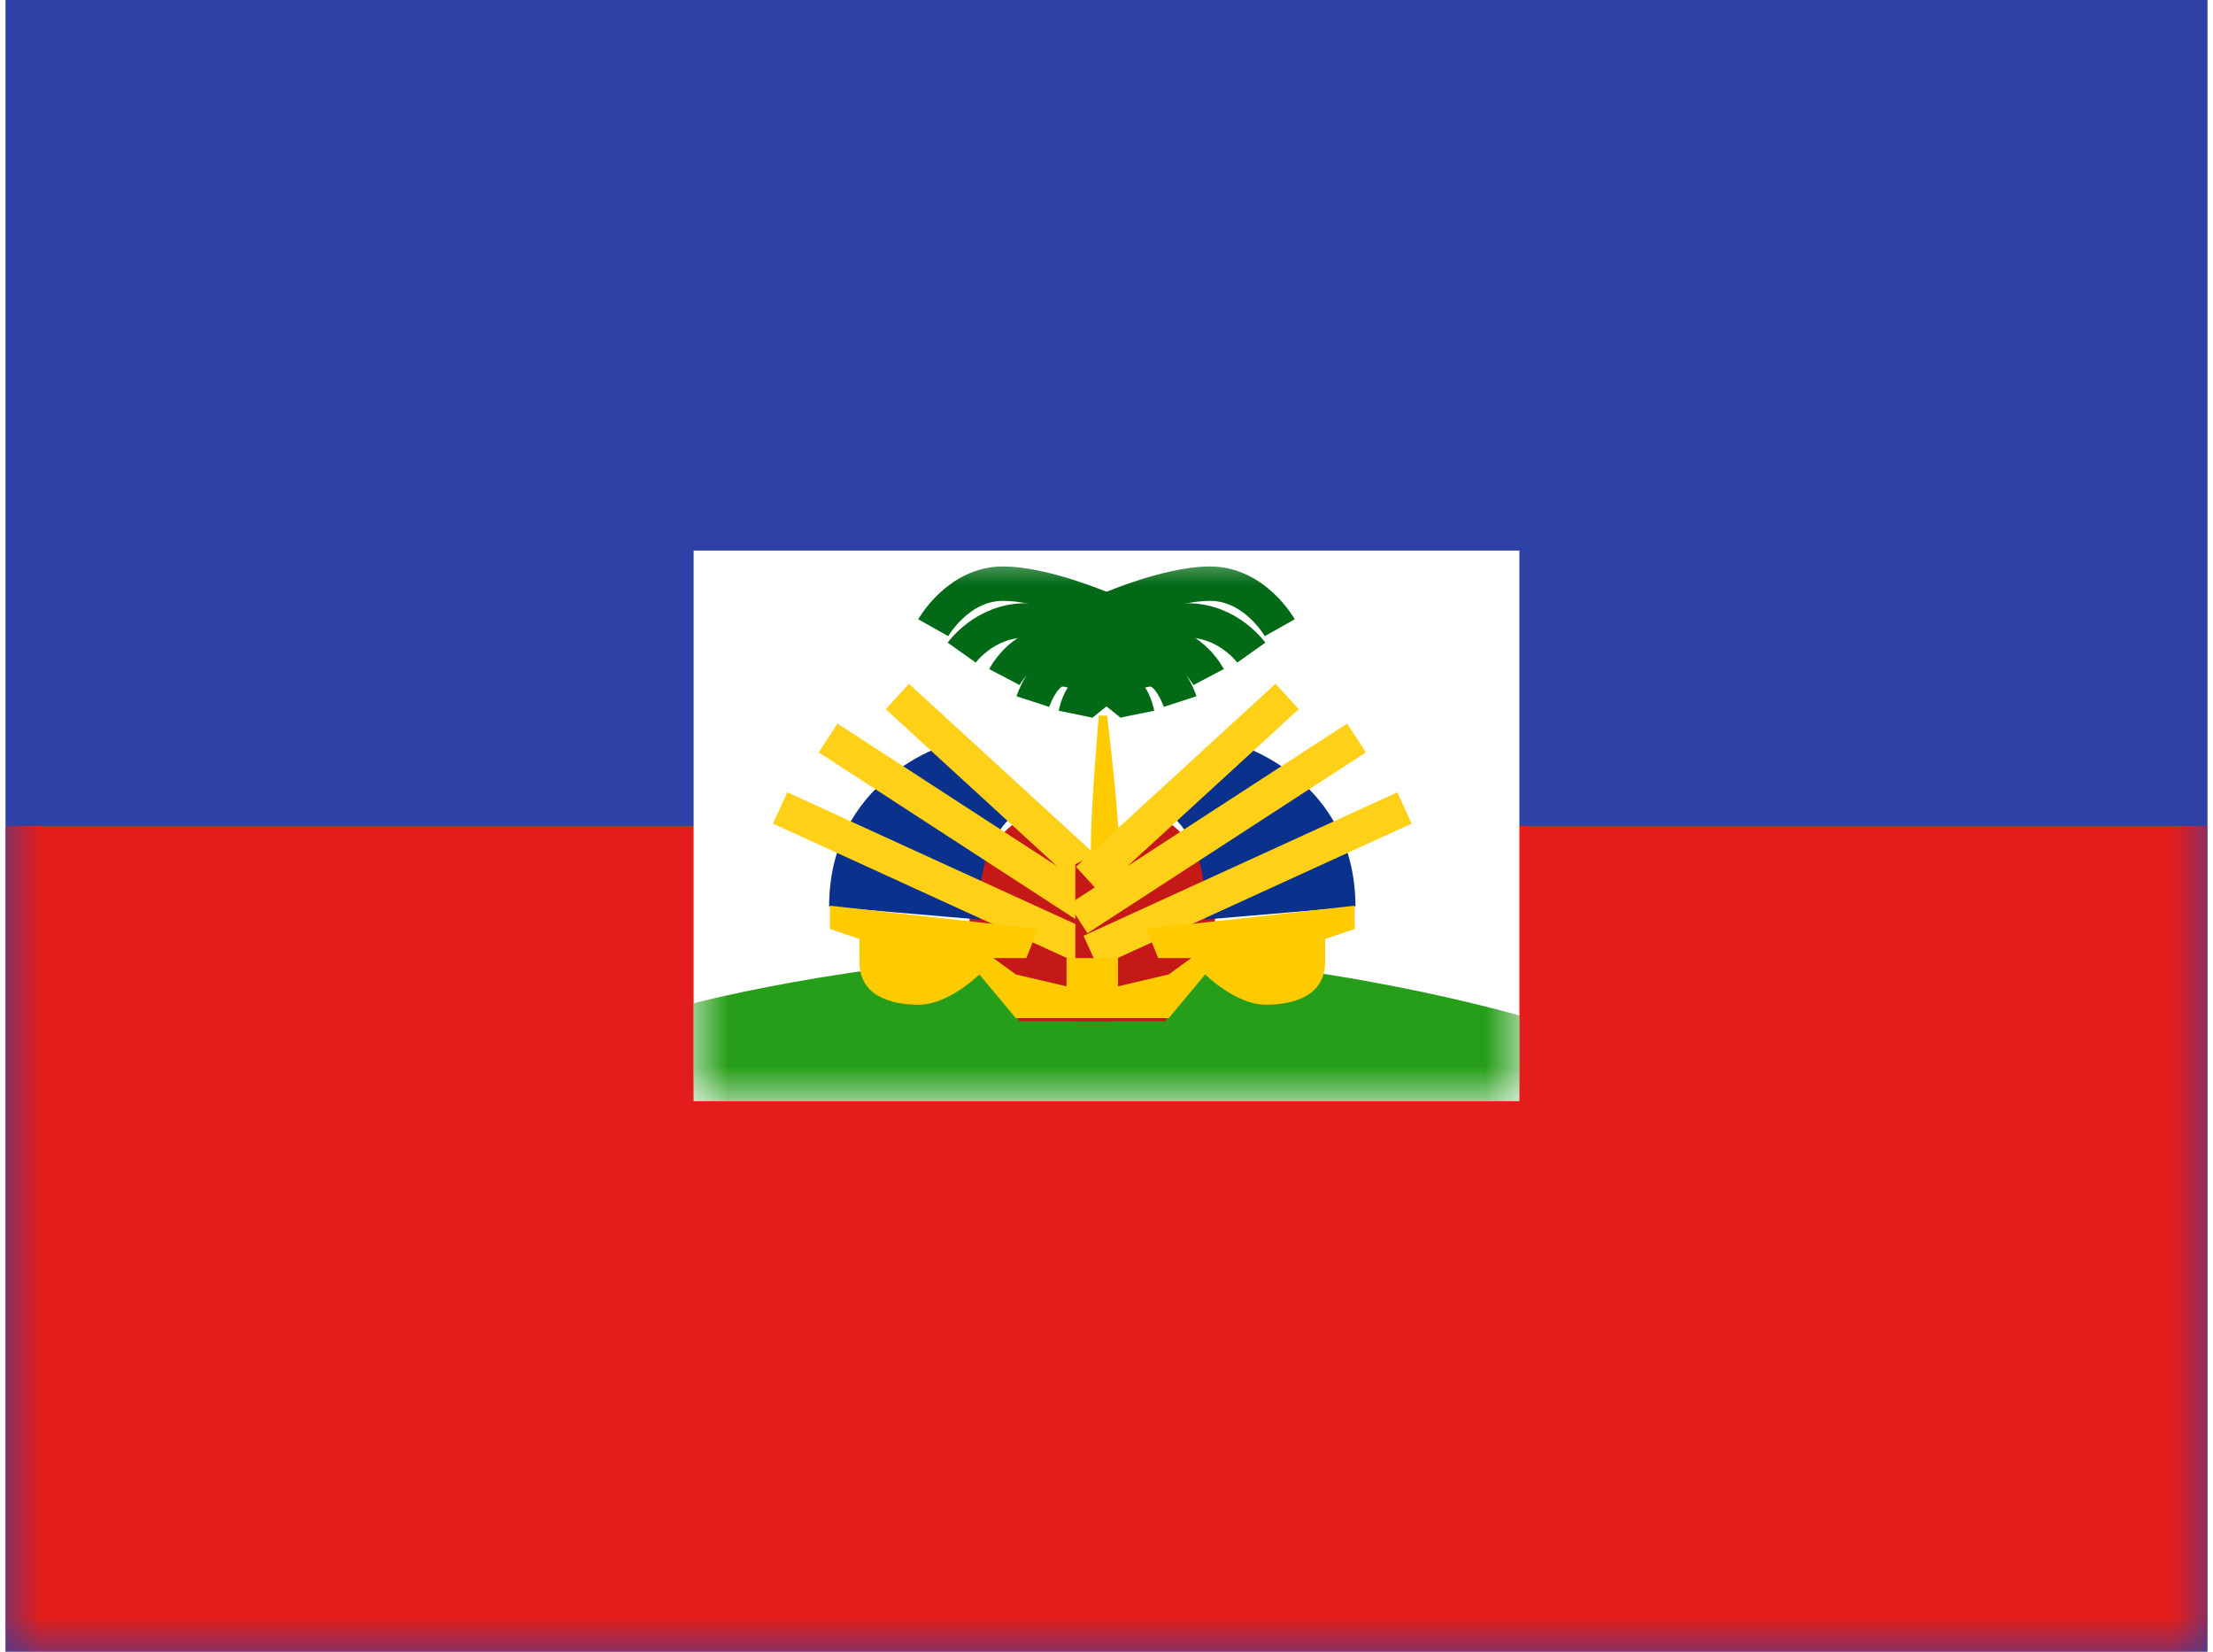 <svg xmlns="http://www.w3.org/2000/svg" width="1.34em" height="1em" viewBox="0 0 32 24"><defs><path id="flagpackHt0" fill="#fff" d="M10 8h12v8H10z"/></defs><g fill="none"><path fill="#2E42A5" fill-rule="evenodd" d="M0 0v24h32V0z" clip-rule="evenodd"/><mask id="flagpackHt1" width="32" height="24" x="0" y="0" maskUnits="userSpaceOnUse" style="mask-type:luminance"><path fill="#fff" fill-rule="evenodd" d="M0 0v24h32V0z" clip-rule="evenodd"/></mask><g mask="url(#flagpackHt1)"><path fill="#E31D1C" fill-rule="evenodd" d="M0 12v12h32V12z" clip-rule="evenodd"/><use href="#flagpackHt0"/><mask id="flagpackHt2" width="12" height="8" x="10" y="8" maskUnits="userSpaceOnUse" style="mask-type:luminance"><use href="#flagpackHt0"/></mask><g mask="url(#flagpackHt2)"><path fill="#279E19" fill-rule="evenodd" d="M10 14.578s2.88-.758 6-.711c3.12.046 6 .889 6 .889V16H10z" clip-rule="evenodd"/><path stroke="#026A16" stroke-width=".5" d="M16.074 8.901s-.932-.42-1.581-.42c-.65 0-1.011.64-1.011.64"/><path stroke="#026A16" stroke-width=".5" d="M16.28 9.322s-.856-.307-1.454-.307s-.93.468-.93.468"/><path stroke="#026A16" stroke-width=".5" d="M16.28 9.677s-.633-.306-1.076-.306c-.442 0-.688.467-.688.467"/><path stroke="#026A16" stroke-width=".5" d="M16.02 10.033s-.392-.307-.665-.307s-.425.468-.425.468"/><path stroke="#026A16" stroke-width=".5" d="M15.986 10.275s-.156-.193-.266-.193c-.109 0-.17.295-.17.295m.376-1.476s.931-.42 1.581-.42c.65 0 1.011.64 1.011.64"/><path stroke="#026A16" stroke-width=".5" d="M15.72 9.322s.856-.307 1.454-.307s.93.468.93.468"/><path stroke="#026A16" stroke-width=".5" d="M15.72 9.677s.633-.306 1.076-.306c.442 0 .688.467.688.467"/><path stroke="#026A16" stroke-width=".5" d="M15.98 10.033s.392-.307.665-.307s.425.468.425.468"/><path stroke="#026A16" stroke-width=".5" d="M16.014 10.275s.156-.193.265-.193c.11 0 .17.295.17.295"/><path fill="#FECA00" fill-rule="evenodd" d="M15.888 10.398s-.115 1.338-.115 1.882c0 .544.115 1.719.115 1.719h.293v-1.72c0-.453-.172-1.88-.172-1.88z" clip-rule="evenodd"/><path fill="#C51918" fill-rule="evenodd" d="M14.732 11.919s-.724.387-.724 1.535l.724 1.385h1.307v-2.282z" clip-rule="evenodd"/><path fill="#0A328C" fill-rule="evenodd" d="M13.659 10.826s-1.69.5-1.69 2.349l2.19.187s-.12-1.074.554-1.57z" clip-rule="evenodd"/><path stroke="#FFD018" stroke-width=".5" d="m12.96 10.12l2.901 2.659m-3.907-2.056l4.045 2.627m-4.742-1.61l4.56 2.085"/><path fill="#FECA00" fill-rule="evenodd" d="m11.98 13.16l3.025.338l-.17.423h-.48l.327.238l.737.173v-.411h.645v.873h-1.382l-.53-.635s-.445.44-.88.44c-.434 0-.862-.143-.862-.622v-.333l-.43-.146z" clip-rule="evenodd"/><path fill="#C51918" fill-rule="evenodd" d="M16.854 11.919s.724.387.724 1.535l-.724 1.385h-1.307v-2.282z" clip-rule="evenodd"/><path fill="#0A328C" fill-rule="evenodd" d="M17.927 10.826s1.691.5 1.691 2.349l-2.19.187s.12-1.074-.555-1.57z" clip-rule="evenodd"/><path stroke="#FFD018" stroke-width=".5" d="m18.625 10.12l-2.9 2.659m3.908-2.056l-4.046 2.627m4.743-1.61l-4.56 2.085"/><path fill="#FECA00" fill-rule="evenodd" d="m19.606 13.16l-3.025.338l.17.423h.48l-.327.238l-.737.173v-.411h-.645v.873h1.382l.53-.635s.445.44.88.44c.434 0 .863-.143.863-.622v-.333l.43-.146z" clip-rule="evenodd"/></g></g></g></svg>